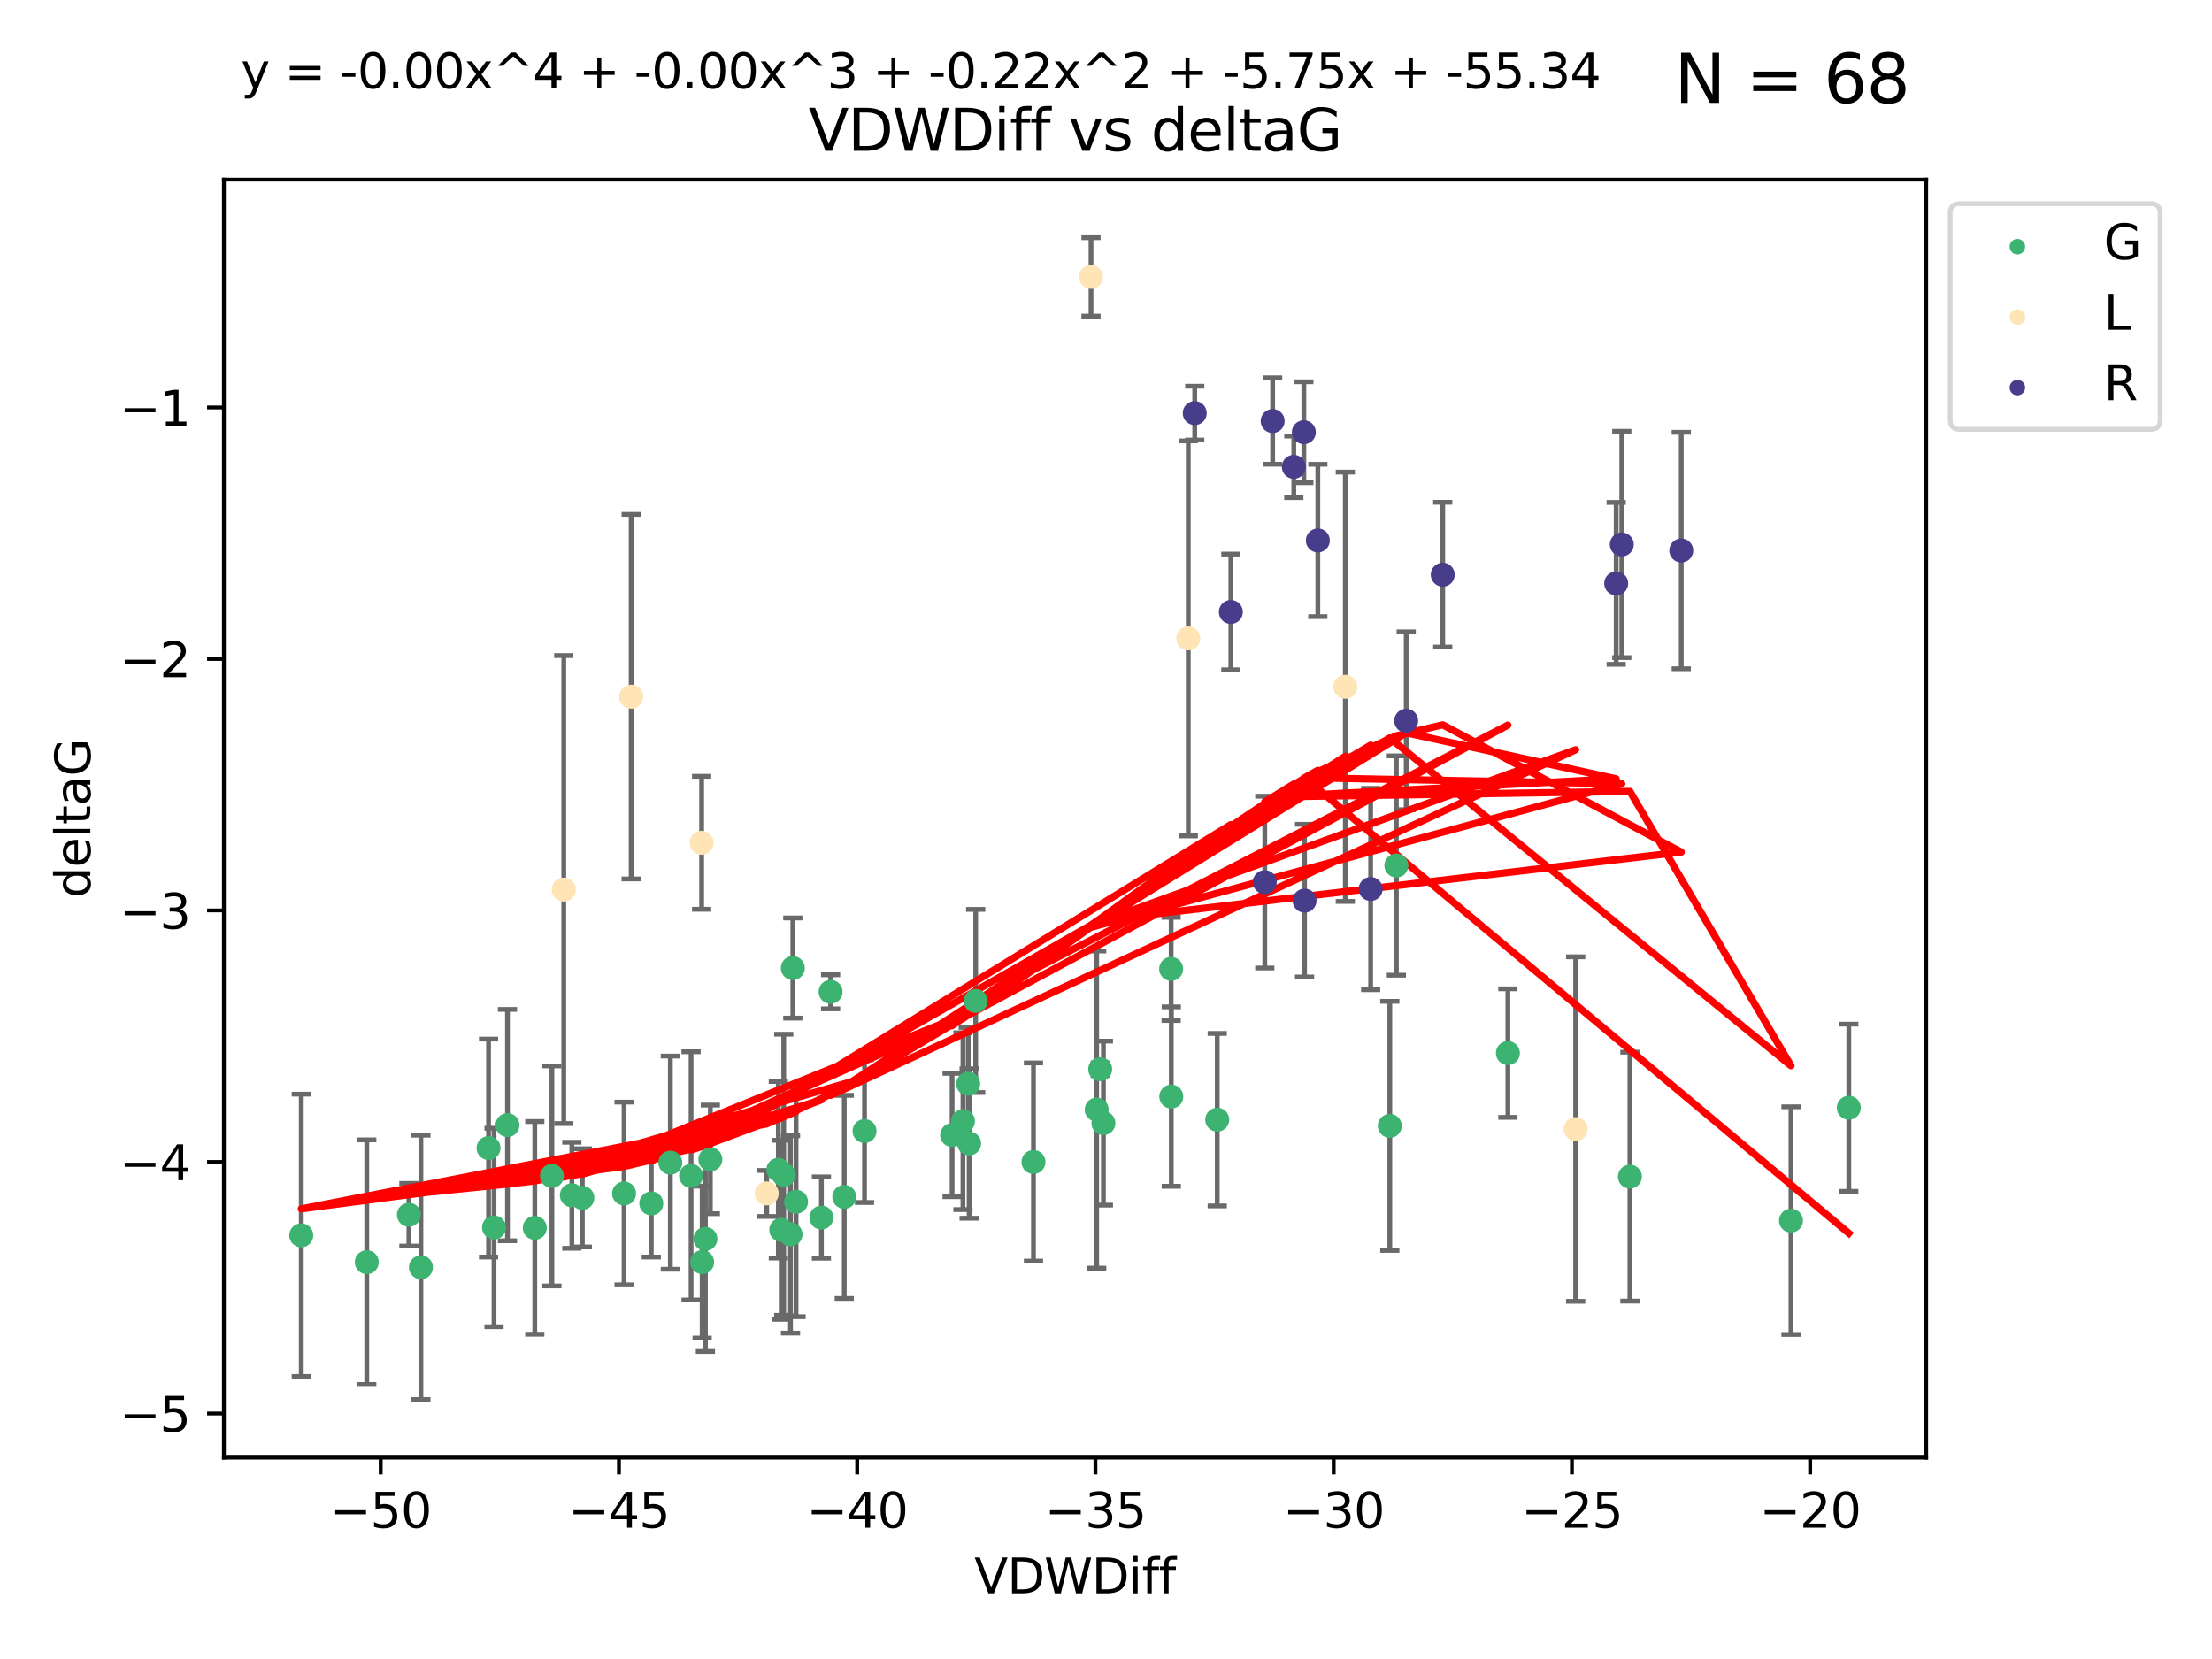 <?xml version="1.0" encoding="utf-8" standalone="no"?>
<!DOCTYPE svg PUBLIC "-//W3C//DTD SVG 1.1//EN"
  "http://www.w3.org/Graphics/SVG/1.1/DTD/svg11.dtd">
<svg xmlns:xlink="http://www.w3.org/1999/xlink" width="460.8pt" height="345.6pt" viewBox="0 0 460.8 345.6" xmlns="http://www.w3.org/2000/svg" version="1.1">
 <defs>
  <style type="text/css">*{stroke-linejoin: round; stroke-linecap: butt}</style>
 </defs>
 <g id="figure_1">
  <g id="patch_1">
   <path d="M 0 345.6 
L 460.8 345.6 
L 460.8 0 
L 0 0 
z
" style="fill: #ffffff"/>
  </g>
  <g id="axes_1">
   <g id="patch_2">
    <path d="M 46.64 303.64 
L 401.26 303.64 
L 401.26 37.411 
L 46.64 37.411 
z
" style="fill: #ffffff"/>
   </g>
   <g id="PathCollection_1">
    <defs>
     <path id="mc607630aad" d="M 0 1.118 
C 0.297 1.118 0.581 1 0.791 0.791 
C 1 0.581 1.118 0.297 1.118 0 
C 1.118 -0.297 1 -0.581 0.791 -0.791 
C 0.581 -1 0.297 -1.118 0 -1.118 
C -0.297 -1.118 -0.581 -1 -0.791 -0.791 
C -1 -0.581 -1.118 -0.297 -1.118 0 
C -1.118 0.297 -1 0.581 -0.791 0.791 
C -0.581 1 -0.297 1.118 0 1.118 
z
" style="stroke: #3cb371"/>
    </defs>
    <g clip-path="url(#pb7af99ace5)">
     <use xlink:href="#mc607630aad" x="135.676" y="250.694" style="fill: #3cb371; stroke: #3cb371"/>
     <use xlink:href="#mc607630aad" x="76.404" y="262.93" style="fill: #3cb371; stroke: #3cb371"/>
     <use xlink:href="#mc607630aad" x="101.773" y="239.16" style="fill: #3cb371; stroke: #3cb371"/>
     <use xlink:href="#mc607630aad" x="139.648" y="242.204" style="fill: #3cb371; stroke: #3cb371"/>
     <use xlink:href="#mc607630aad" x="130.004" y="248.626" style="fill: #3cb371; stroke: #3cb371"/>
     <use xlink:href="#mc607630aad" x="62.759" y="257.34" style="fill: #3cb371; stroke: #3cb371"/>
     <use xlink:href="#mc607630aad" x="164.678" y="257.145" style="fill: #3cb371; stroke: #3cb371"/>
     <use xlink:href="#mc607630aad" x="102.913" y="255.705" style="fill: #3cb371; stroke: #3cb371"/>
     <use xlink:href="#mc607630aad" x="180.097" y="235.623" style="fill: #3cb371; stroke: #3cb371"/>
     <use xlink:href="#mc607630aad" x="162.144" y="243.683" style="fill: #3cb371; stroke: #3cb371"/>
     <use xlink:href="#mc607630aad" x="163.267" y="244.731" style="fill: #3cb371; stroke: #3cb371"/>
     <use xlink:href="#mc607630aad" x="119.124" y="248.997" style="fill: #3cb371; stroke: #3cb371"/>
     <use xlink:href="#mc607630aad" x="165.834" y="250.352" style="fill: #3cb371; stroke: #3cb371"/>
     <use xlink:href="#mc607630aad" x="87.68" y="264.006" style="fill: #3cb371; stroke: #3cb371"/>
     <use xlink:href="#mc607630aad" x="105.717" y="234.378" style="fill: #3cb371; stroke: #3cb371"/>
     <use xlink:href="#mc607630aad" x="111.405" y="255.783" style="fill: #3cb371; stroke: #3cb371"/>
     <use xlink:href="#mc607630aad" x="146.952" y="258.074" style="fill: #3cb371; stroke: #3cb371"/>
     <use xlink:href="#mc607630aad" x="143.964" y="244.958" style="fill: #3cb371; stroke: #3cb371"/>
     <use xlink:href="#mc607630aad" x="171.115" y="253.637" style="fill: #3cb371; stroke: #3cb371"/>
     <use xlink:href="#mc607630aad" x="121.312" y="249.531" style="fill: #3cb371; stroke: #3cb371"/>
     <use xlink:href="#mc607630aad" x="165.162" y="201.658" style="fill: #3cb371; stroke: #3cb371"/>
     <use xlink:href="#mc607630aad" x="162.749" y="256.189" style="fill: #3cb371; stroke: #3cb371"/>
     <use xlink:href="#mc607630aad" x="85.18" y="253.055" style="fill: #3cb371; stroke: #3cb371"/>
     <use xlink:href="#mc607630aad" x="114.971" y="244.969" style="fill: #3cb371; stroke: #3cb371"/>
     <use xlink:href="#mc607630aad" x="146.271" y="262.915" style="fill: #3cb371; stroke: #3cb371"/>
     <use xlink:href="#mc607630aad" x="229.861" y="233.968" style="fill: #3cb371; stroke: #3cb371"/>
     <use xlink:href="#mc607630aad" x="243.971" y="201.836" style="fill: #3cb371; stroke: #3cb371"/>
     <use xlink:href="#mc607630aad" x="201.889" y="238.21" style="fill: #3cb371; stroke: #3cb371"/>
     <use xlink:href="#mc607630aad" x="175.88" y="249.339" style="fill: #3cb371; stroke: #3cb371"/>
     <use xlink:href="#mc607630aad" x="243.998" y="228.439" style="fill: #3cb371; stroke: #3cb371"/>
     <use xlink:href="#mc607630aad" x="198.339" y="236.447" style="fill: #3cb371; stroke: #3cb371"/>
     <use xlink:href="#mc607630aad" x="215.289" y="242.066" style="fill: #3cb371; stroke: #3cb371"/>
     <use xlink:href="#mc607630aad" x="314.12" y="219.376" style="fill: #3cb371; stroke: #3cb371"/>
     <use xlink:href="#mc607630aad" x="201.694" y="225.774" style="fill: #3cb371; stroke: #3cb371"/>
     <use xlink:href="#mc607630aad" x="203.254" y="208.518" style="fill: #3cb371; stroke: #3cb371"/>
     <use xlink:href="#mc607630aad" x="147.98" y="241.52" style="fill: #3cb371; stroke: #3cb371"/>
     <use xlink:href="#mc607630aad" x="253.572" y="233.249" style="fill: #3cb371; stroke: #3cb371"/>
     <use xlink:href="#mc607630aad" x="228.458" y="231.145" style="fill: #3cb371; stroke: #3cb371"/>
     <use xlink:href="#mc607630aad" x="173.029" y="206.613" style="fill: #3cb371; stroke: #3cb371"/>
     <use xlink:href="#mc607630aad" x="200.601" y="233.561" style="fill: #3cb371; stroke: #3cb371"/>
     <use xlink:href="#mc607630aad" x="229.191" y="222.733" style="fill: #3cb371; stroke: #3cb371"/>
     <use xlink:href="#mc607630aad" x="290.89" y="180.303" style="fill: #3cb371; stroke: #3cb371"/>
     <use xlink:href="#mc607630aad" x="289.522" y="234.537" style="fill: #3cb371; stroke: #3cb371"/>
     <use xlink:href="#mc607630aad" x="373.095" y="254.278" style="fill: #3cb371; stroke: #3cb371"/>
     <use xlink:href="#mc607630aad" x="339.542" y="245.119" style="fill: #3cb371; stroke: #3cb371"/>
     <use xlink:href="#mc607630aad" x="385.141" y="230.765" style="fill: #3cb371; stroke: #3cb371"/>
    </g>
   </g>
   <g id="PathCollection_2">
    <defs>
     <path id="mec8ac06046" d="M 0 1.118 
C 0.297 1.118 0.581 1 0.791 0.791 
C 1 0.581 1.118 0.297 1.118 0 
C 1.118 -0.297 1 -0.581 0.791 -0.791 
C 0.581 -1 0.297 -1.118 0 -1.118 
C -0.297 -1.118 -0.581 -1 -0.791 -0.791 
C -1 -0.581 -1.118 -0.297 -1.118 0 
C -1.118 0.297 -1 0.581 -0.791 0.791 
C -0.581 1 -0.297 1.118 0 1.118 
z
" style="stroke: #ffe4b5"/>
    </defs>
    <g clip-path="url(#pb7af99ace5)">
     <use xlink:href="#mec8ac06046" x="146.163" y="175.57" style="fill: #ffe4b5; stroke: #ffe4b5"/>
     <use xlink:href="#mec8ac06046" x="159.719" y="248.616" style="fill: #ffe4b5; stroke: #ffe4b5"/>
     <use xlink:href="#mec8ac06046" x="280.255" y="143.071" style="fill: #ffe4b5; stroke: #ffe4b5"/>
     <use xlink:href="#mec8ac06046" x="131.483" y="145.132" style="fill: #ffe4b5; stroke: #ffe4b5"/>
     <use xlink:href="#mec8ac06046" x="117.444" y="185.314" style="fill: #ffe4b5; stroke: #ffe4b5"/>
     <use xlink:href="#mec8ac06046" x="328.238" y="235.208" style="fill: #ffe4b5; stroke: #ffe4b5"/>
     <use xlink:href="#mec8ac06046" x="247.538" y="132.989" style="fill: #ffe4b5; stroke: #ffe4b5"/>
     <use xlink:href="#mec8ac06046" x="227.278" y="57.685" style="fill: #ffe4b5; stroke: #ffe4b5"/>
    </g>
   </g>
   <g id="PathCollection_3">
    <defs>
     <path id="md6fd7e3fec" d="M 0 1.118 
C 0.297 1.118 0.581 1 0.791 0.791 
C 1 0.581 1.118 0.297 1.118 0 
C 1.118 -0.297 1 -0.581 0.791 -0.791 
C 0.581 -1 0.297 -1.118 0 -1.118 
C -0.297 -1.118 -0.581 -1 -0.791 -0.791 
C -1 -0.581 -1.118 -0.297 -1.118 0 
C -1.118 0.297 -1 0.581 -0.791 0.791 
C -0.581 1 -0.297 1.118 0 1.118 
z
" style="stroke: #483d8b"/>
    </defs>
    <g clip-path="url(#pb7af99ace5)">
     <use xlink:href="#md6fd7e3fec" x="256.409" y="127.483" style="fill: #483d8b; stroke: #483d8b"/>
     <use xlink:href="#md6fd7e3fec" x="285.533" y="185.193" style="fill: #483d8b; stroke: #483d8b"/>
     <use xlink:href="#md6fd7e3fec" x="248.884" y="86.058" style="fill: #483d8b; stroke: #483d8b"/>
     <use xlink:href="#md6fd7e3fec" x="350.239" y="114.683" style="fill: #483d8b; stroke: #483d8b"/>
     <use xlink:href="#md6fd7e3fec" x="300.55" y="119.716" style="fill: #483d8b; stroke: #483d8b"/>
     <use xlink:href="#md6fd7e3fec" x="271.615" y="90.044" style="fill: #483d8b; stroke: #483d8b"/>
     <use xlink:href="#md6fd7e3fec" x="274.529" y="112.59" style="fill: #483d8b; stroke: #483d8b"/>
     <use xlink:href="#md6fd7e3fec" x="263.477" y="183.764" style="fill: #483d8b; stroke: #483d8b"/>
     <use xlink:href="#md6fd7e3fec" x="269.523" y="97.249" style="fill: #483d8b; stroke: #483d8b"/>
     <use xlink:href="#md6fd7e3fec" x="265.116" y="87.707" style="fill: #483d8b; stroke: #483d8b"/>
     <use xlink:href="#md6fd7e3fec" x="336.68" y="121.532" style="fill: #483d8b; stroke: #483d8b"/>
     <use xlink:href="#md6fd7e3fec" x="292.937" y="150.149" style="fill: #483d8b; stroke: #483d8b"/>
     <use xlink:href="#md6fd7e3fec" x="337.848" y="113.422" style="fill: #483d8b; stroke: #483d8b"/>
     <use xlink:href="#md6fd7e3fec" x="271.764" y="187.62" style="fill: #483d8b; stroke: #483d8b"/>
    </g>
   </g>
   <g id="matplotlib.axis_1">
    <g id="xtick_1">
     <g id="line2d_1">
      <defs>
       <path id="mdf4bdf3926" d="M 0 0 
L 0 3.5 
" style="stroke: #000000; stroke-width: 0.8"/>
      </defs>
      <g>
       <use xlink:href="#mdf4bdf3926" x="79.307" y="303.64" style="stroke: #000000; stroke-width: 0.8"/>
      </g>
     </g>
     <g id="text_1">
      <!-- −50 -->
      <g transform="translate(68.755 318.238)scale(0.1 -0.1)">
       <defs>
        <path id="DejaVuSans-2212" d="M 678 2272 
L 4684 2272 
L 4684 1741 
L 678 1741 
L 678 2272 
z
" transform="scale(0.016)"/>
        <path id="DejaVuSans-35" d="M 691 4666 
L 3169 4666 
L 3169 4134 
L 1269 4134 
L 1269 2991 
Q 1406 3038 1543 3061 
Q 1681 3084 1819 3084 
Q 2600 3084 3056 2656 
Q 3513 2228 3513 1497 
Q 3513 744 3044 326 
Q 2575 -91 1722 -91 
Q 1428 -91 1123 -41 
Q 819 9 494 109 
L 494 744 
Q 775 591 1075 516 
Q 1375 441 1709 441 
Q 2250 441 2565 725 
Q 2881 1009 2881 1497 
Q 2881 1984 2565 2268 
Q 2250 2553 1709 2553 
Q 1456 2553 1204 2497 
Q 953 2441 691 2322 
L 691 4666 
z
" transform="scale(0.016)"/>
        <path id="DejaVuSans-30" d="M 2034 4250 
Q 1547 4250 1301 3770 
Q 1056 3291 1056 2328 
Q 1056 1369 1301 889 
Q 1547 409 2034 409 
Q 2525 409 2770 889 
Q 3016 1369 3016 2328 
Q 3016 3291 2770 3770 
Q 2525 4250 2034 4250 
z
M 2034 4750 
Q 2819 4750 3233 4129 
Q 3647 3509 3647 2328 
Q 3647 1150 3233 529 
Q 2819 -91 2034 -91 
Q 1250 -91 836 529 
Q 422 1150 422 2328 
Q 422 3509 836 4129 
Q 1250 4750 2034 4750 
z
" transform="scale(0.016)"/>
       </defs>
       <use xlink:href="#DejaVuSans-2212"/>
       <use xlink:href="#DejaVuSans-35" x="83.789"/>
       <use xlink:href="#DejaVuSans-30" x="147.412"/>
      </g>
     </g>
    </g>
    <g id="xtick_2">
     <g id="line2d_2">
      <g>
       <use xlink:href="#mdf4bdf3926" x="128.937" y="303.64" style="stroke: #000000; stroke-width: 0.8"/>
      </g>
     </g>
     <g id="text_2">
      <!-- −45 -->
      <g transform="translate(118.385 318.238)scale(0.1 -0.1)">
       <defs>
        <path id="DejaVuSans-34" d="M 2419 4116 
L 825 1625 
L 2419 1625 
L 2419 4116 
z
M 2253 4666 
L 3047 4666 
L 3047 1625 
L 3713 1625 
L 3713 1100 
L 3047 1100 
L 3047 0 
L 2419 0 
L 2419 1100 
L 313 1100 
L 313 1709 
L 2253 4666 
z
" transform="scale(0.016)"/>
       </defs>
       <use xlink:href="#DejaVuSans-2212"/>
       <use xlink:href="#DejaVuSans-34" x="83.789"/>
       <use xlink:href="#DejaVuSans-35" x="147.412"/>
      </g>
     </g>
    </g>
    <g id="xtick_3">
     <g id="line2d_3">
      <g>
       <use xlink:href="#mdf4bdf3926" x="178.568" y="303.64" style="stroke: #000000; stroke-width: 0.8"/>
      </g>
     </g>
     <g id="text_3">
      <!-- −40 -->
      <g transform="translate(168.016 318.238)scale(0.1 -0.1)">
       <use xlink:href="#DejaVuSans-2212"/>
       <use xlink:href="#DejaVuSans-34" x="83.789"/>
       <use xlink:href="#DejaVuSans-30" x="147.412"/>
      </g>
     </g>
    </g>
    <g id="xtick_4">
     <g id="line2d_4">
      <g>
       <use xlink:href="#mdf4bdf3926" x="228.198" y="303.64" style="stroke: #000000; stroke-width: 0.8"/>
      </g>
     </g>
     <g id="text_4">
      <!-- −35 -->
      <g transform="translate(217.646 318.238)scale(0.1 -0.1)">
       <defs>
        <path id="DejaVuSans-33" d="M 2597 2516 
Q 3050 2419 3304 2112 
Q 3559 1806 3559 1356 
Q 3559 666 3084 287 
Q 2609 -91 1734 -91 
Q 1441 -91 1130 -33 
Q 819 25 488 141 
L 488 750 
Q 750 597 1062 519 
Q 1375 441 1716 441 
Q 2309 441 2620 675 
Q 2931 909 2931 1356 
Q 2931 1769 2642 2001 
Q 2353 2234 1838 2234 
L 1294 2234 
L 1294 2753 
L 1863 2753 
Q 2328 2753 2575 2939 
Q 2822 3125 2822 3475 
Q 2822 3834 2567 4026 
Q 2313 4219 1838 4219 
Q 1578 4219 1281 4162 
Q 984 4106 628 3988 
L 628 4550 
Q 988 4650 1302 4700 
Q 1616 4750 1894 4750 
Q 2613 4750 3031 4423 
Q 3450 4097 3450 3541 
Q 3450 3153 3228 2886 
Q 3006 2619 2597 2516 
z
" transform="scale(0.016)"/>
       </defs>
       <use xlink:href="#DejaVuSans-2212"/>
       <use xlink:href="#DejaVuSans-33" x="83.789"/>
       <use xlink:href="#DejaVuSans-35" x="147.412"/>
      </g>
     </g>
    </g>
    <g id="xtick_5">
     <g id="line2d_5">
      <g>
       <use xlink:href="#mdf4bdf3926" x="277.829" y="303.64" style="stroke: #000000; stroke-width: 0.8"/>
      </g>
     </g>
     <g id="text_5">
      <!-- −30 -->
      <g transform="translate(267.277 318.238)scale(0.1 -0.1)">
       <use xlink:href="#DejaVuSans-2212"/>
       <use xlink:href="#DejaVuSans-33" x="83.789"/>
       <use xlink:href="#DejaVuSans-30" x="147.412"/>
      </g>
     </g>
    </g>
    <g id="xtick_6">
     <g id="line2d_6">
      <g>
       <use xlink:href="#mdf4bdf3926" x="327.459" y="303.64" style="stroke: #000000; stroke-width: 0.8"/>
      </g>
     </g>
     <g id="text_6">
      <!-- −25 -->
      <g transform="translate(316.907 318.238)scale(0.1 -0.1)">
       <defs>
        <path id="DejaVuSans-32" d="M 1228 531 
L 3431 531 
L 3431 0 
L 469 0 
L 469 531 
Q 828 903 1448 1529 
Q 2069 2156 2228 2338 
Q 2531 2678 2651 2914 
Q 2772 3150 2772 3378 
Q 2772 3750 2511 3984 
Q 2250 4219 1831 4219 
Q 1534 4219 1204 4116 
Q 875 4013 500 3803 
L 500 4441 
Q 881 4594 1212 4672 
Q 1544 4750 1819 4750 
Q 2544 4750 2975 4387 
Q 3406 4025 3406 3419 
Q 3406 3131 3298 2873 
Q 3191 2616 2906 2266 
Q 2828 2175 2409 1742 
Q 1991 1309 1228 531 
z
" transform="scale(0.016)"/>
       </defs>
       <use xlink:href="#DejaVuSans-2212"/>
       <use xlink:href="#DejaVuSans-32" x="83.789"/>
       <use xlink:href="#DejaVuSans-35" x="147.412"/>
      </g>
     </g>
    </g>
    <g id="xtick_7">
     <g id="line2d_7">
      <g>
       <use xlink:href="#mdf4bdf3926" x="377.09" y="303.64" style="stroke: #000000; stroke-width: 0.8"/>
      </g>
     </g>
     <g id="text_7">
      <!-- −20 -->
      <g transform="translate(366.538 318.238)scale(0.1 -0.1)">
       <use xlink:href="#DejaVuSans-2212"/>
       <use xlink:href="#DejaVuSans-32" x="83.789"/>
       <use xlink:href="#DejaVuSans-30" x="147.412"/>
      </g>
     </g>
    </g>
    <g id="text_8">
     <!-- VDWDiff -->
     <g transform="translate(202.977 331.917)scale(0.1 -0.1)">
      <defs>
       <path id="DejaVuSans-56" d="M 1831 0 
L 50 4666 
L 709 4666 
L 2188 738 
L 3669 4666 
L 4325 4666 
L 2547 0 
L 1831 0 
z
" transform="scale(0.016)"/>
       <path id="DejaVuSans-44" d="M 1259 4147 
L 1259 519 
L 2022 519 
Q 2988 519 3436 956 
Q 3884 1394 3884 2338 
Q 3884 3275 3436 3711 
Q 2988 4147 2022 4147 
L 1259 4147 
z
M 628 4666 
L 1925 4666 
Q 3281 4666 3915 4102 
Q 4550 3538 4550 2338 
Q 4550 1131 3912 565 
Q 3275 0 1925 0 
L 628 0 
L 628 4666 
z
" transform="scale(0.016)"/>
       <path id="DejaVuSans-57" d="M 213 4666 
L 850 4666 
L 1831 722 
L 2809 4666 
L 3519 4666 
L 4500 722 
L 5478 4666 
L 6119 4666 
L 4947 0 
L 4153 0 
L 3169 4050 
L 2175 0 
L 1381 0 
L 213 4666 
z
" transform="scale(0.016)"/>
       <path id="DejaVuSans-69" d="M 603 3500 
L 1178 3500 
L 1178 0 
L 603 0 
L 603 3500 
z
M 603 4863 
L 1178 4863 
L 1178 4134 
L 603 4134 
L 603 4863 
z
" transform="scale(0.016)"/>
       <path id="DejaVuSans-66" d="M 2375 4863 
L 2375 4384 
L 1825 4384 
Q 1516 4384 1395 4259 
Q 1275 4134 1275 3809 
L 1275 3500 
L 2222 3500 
L 2222 3053 
L 1275 3053 
L 1275 0 
L 697 0 
L 697 3053 
L 147 3053 
L 147 3500 
L 697 3500 
L 697 3744 
Q 697 4328 969 4595 
Q 1241 4863 1831 4863 
L 2375 4863 
z
" transform="scale(0.016)"/>
      </defs>
      <use xlink:href="#DejaVuSans-56"/>
      <use xlink:href="#DejaVuSans-44" x="68.408"/>
      <use xlink:href="#DejaVuSans-57" x="145.41"/>
      <use xlink:href="#DejaVuSans-44" x="244.287"/>
      <use xlink:href="#DejaVuSans-69" x="321.289"/>
      <use xlink:href="#DejaVuSans-66" x="349.072"/>
      <use xlink:href="#DejaVuSans-66" x="384.277"/>
     </g>
    </g>
   </g>
   <g id="matplotlib.axis_2">
    <g id="ytick_1">
     <g id="line2d_8">
      <defs>
       <path id="m430a129cd7" d="M 0 0 
L -3.5 0 
" style="stroke: #000000; stroke-width: 0.8"/>
      </defs>
      <g>
       <use xlink:href="#m430a129cd7" x="46.64" y="294.452" style="stroke: #000000; stroke-width: 0.8"/>
      </g>
     </g>
     <g id="text_9">
      <!-- −5 -->
      <g transform="translate(24.898 298.251)scale(0.1 -0.1)">
       <use xlink:href="#DejaVuSans-2212"/>
       <use xlink:href="#DejaVuSans-35" x="83.789"/>
      </g>
     </g>
    </g>
    <g id="ytick_2">
     <g id="line2d_9">
      <g>
       <use xlink:href="#m430a129cd7" x="46.64" y="242.057" style="stroke: #000000; stroke-width: 0.8"/>
      </g>
     </g>
     <g id="text_10">
      <!-- −4 -->
      <g transform="translate(24.898 245.857)scale(0.1 -0.1)">
       <use xlink:href="#DejaVuSans-2212"/>
       <use xlink:href="#DejaVuSans-34" x="83.789"/>
      </g>
     </g>
    </g>
    <g id="ytick_3">
     <g id="line2d_10">
      <g>
       <use xlink:href="#m430a129cd7" x="46.64" y="189.663" style="stroke: #000000; stroke-width: 0.8"/>
      </g>
     </g>
     <g id="text_11">
      <!-- −3 -->
      <g transform="translate(24.898 193.462)scale(0.1 -0.1)">
       <use xlink:href="#DejaVuSans-2212"/>
       <use xlink:href="#DejaVuSans-33" x="83.789"/>
      </g>
     </g>
    </g>
    <g id="ytick_4">
     <g id="line2d_11">
      <g>
       <use xlink:href="#m430a129cd7" x="46.64" y="137.269" style="stroke: #000000; stroke-width: 0.8"/>
      </g>
     </g>
     <g id="text_12">
      <!-- −2 -->
      <g transform="translate(24.898 141.068)scale(0.1 -0.1)">
       <use xlink:href="#DejaVuSans-2212"/>
       <use xlink:href="#DejaVuSans-32" x="83.789"/>
      </g>
     </g>
    </g>
    <g id="ytick_5">
     <g id="line2d_12">
      <g>
       <use xlink:href="#m430a129cd7" x="46.64" y="84.875" style="stroke: #000000; stroke-width: 0.8"/>
      </g>
     </g>
     <g id="text_13">
      <!-- −1 -->
      <g transform="translate(24.898 88.674)scale(0.1 -0.1)">
       <defs>
        <path id="DejaVuSans-31" d="M 794 531 
L 1825 531 
L 1825 4091 
L 703 3866 
L 703 4441 
L 1819 4666 
L 2450 4666 
L 2450 531 
L 3481 531 
L 3481 0 
L 794 0 
L 794 531 
z
" transform="scale(0.016)"/>
       </defs>
       <use xlink:href="#DejaVuSans-2212"/>
       <use xlink:href="#DejaVuSans-31" x="83.789"/>
      </g>
     </g>
    </g>
    <g id="text_14">
     <!-- deltaG -->
     <g transform="translate(18.818 187.064)rotate(-90)scale(0.1 -0.1)">
      <defs>
       <path id="DejaVuSans-64" d="M 2906 2969 
L 2906 4863 
L 3481 4863 
L 3481 0 
L 2906 0 
L 2906 525 
Q 2725 213 2448 61 
Q 2172 -91 1784 -91 
Q 1150 -91 751 415 
Q 353 922 353 1747 
Q 353 2572 751 3078 
Q 1150 3584 1784 3584 
Q 2172 3584 2448 3432 
Q 2725 3281 2906 2969 
z
M 947 1747 
Q 947 1113 1208 752 
Q 1469 391 1925 391 
Q 2381 391 2643 752 
Q 2906 1113 2906 1747 
Q 2906 2381 2643 2742 
Q 2381 3103 1925 3103 
Q 1469 3103 1208 2742 
Q 947 2381 947 1747 
z
" transform="scale(0.016)"/>
       <path id="DejaVuSans-65" d="M 3597 1894 
L 3597 1613 
L 953 1613 
Q 991 1019 1311 708 
Q 1631 397 2203 397 
Q 2534 397 2845 478 
Q 3156 559 3463 722 
L 3463 178 
Q 3153 47 2828 -22 
Q 2503 -91 2169 -91 
Q 1331 -91 842 396 
Q 353 884 353 1716 
Q 353 2575 817 3079 
Q 1281 3584 2069 3584 
Q 2775 3584 3186 3129 
Q 3597 2675 3597 1894 
z
M 3022 2063 
Q 3016 2534 2758 2815 
Q 2500 3097 2075 3097 
Q 1594 3097 1305 2825 
Q 1016 2553 972 2059 
L 3022 2063 
z
" transform="scale(0.016)"/>
       <path id="DejaVuSans-6c" d="M 603 4863 
L 1178 4863 
L 1178 0 
L 603 0 
L 603 4863 
z
" transform="scale(0.016)"/>
       <path id="DejaVuSans-74" d="M 1172 4494 
L 1172 3500 
L 2356 3500 
L 2356 3053 
L 1172 3053 
L 1172 1153 
Q 1172 725 1289 603 
Q 1406 481 1766 481 
L 2356 481 
L 2356 0 
L 1766 0 
Q 1100 0 847 248 
Q 594 497 594 1153 
L 594 3053 
L 172 3053 
L 172 3500 
L 594 3500 
L 594 4494 
L 1172 4494 
z
" transform="scale(0.016)"/>
       <path id="DejaVuSans-61" d="M 2194 1759 
Q 1497 1759 1228 1600 
Q 959 1441 959 1056 
Q 959 750 1161 570 
Q 1363 391 1709 391 
Q 2188 391 2477 730 
Q 2766 1069 2766 1631 
L 2766 1759 
L 2194 1759 
z
M 3341 1997 
L 3341 0 
L 2766 0 
L 2766 531 
Q 2569 213 2275 61 
Q 1981 -91 1556 -91 
Q 1019 -91 701 211 
Q 384 513 384 1019 
Q 384 1609 779 1909 
Q 1175 2209 1959 2209 
L 2766 2209 
L 2766 2266 
Q 2766 2663 2505 2880 
Q 2244 3097 1772 3097 
Q 1472 3097 1187 3025 
Q 903 2953 641 2809 
L 641 3341 
Q 956 3463 1253 3523 
Q 1550 3584 1831 3584 
Q 2591 3584 2966 3190 
Q 3341 2797 3341 1997 
z
" transform="scale(0.016)"/>
       <path id="DejaVuSans-47" d="M 3809 666 
L 3809 1919 
L 2778 1919 
L 2778 2438 
L 4434 2438 
L 4434 434 
Q 4069 175 3628 42 
Q 3188 -91 2688 -91 
Q 1594 -91 976 548 
Q 359 1188 359 2328 
Q 359 3472 976 4111 
Q 1594 4750 2688 4750 
Q 3144 4750 3555 4637 
Q 3966 4525 4313 4306 
L 4313 3634 
Q 3963 3931 3569 4081 
Q 3175 4231 2741 4231 
Q 1884 4231 1454 3753 
Q 1025 3275 1025 2328 
Q 1025 1384 1454 906 
Q 1884 428 2741 428 
Q 3075 428 3337 486 
Q 3600 544 3809 666 
z
" transform="scale(0.016)"/>
      </defs>
      <use xlink:href="#DejaVuSans-64"/>
      <use xlink:href="#DejaVuSans-65" x="63.477"/>
      <use xlink:href="#DejaVuSans-6c" x="125"/>
      <use xlink:href="#DejaVuSans-74" x="152.783"/>
      <use xlink:href="#DejaVuSans-61" x="191.992"/>
      <use xlink:href="#DejaVuSans-47" x="253.271"/>
     </g>
    </g>
   </g>
   <g id="LineCollection_1">
    <path d="M 135.676 261.865 
L 135.676 239.523 
" clip-path="url(#pb7af99ace5)" style="fill: none; stroke: #696969"/>
    <path d="M 76.404 288.405 
L 76.404 237.455 
" clip-path="url(#pb7af99ace5)" style="fill: none; stroke: #696969"/>
    <path d="M 101.773 261.862 
L 101.773 216.458 
" clip-path="url(#pb7af99ace5)" style="fill: none; stroke: #696969"/>
    <path d="M 139.648 264.405 
L 139.648 220.002 
" clip-path="url(#pb7af99ace5)" style="fill: none; stroke: #696969"/>
    <path d="M 130.004 267.657 
L 130.004 229.596 
" clip-path="url(#pb7af99ace5)" style="fill: none; stroke: #696969"/>
    <path d="M 62.759 286.739 
L 62.759 227.94 
" clip-path="url(#pb7af99ace5)" style="fill: none; stroke: #696969"/>
    <path d="M 164.678 277.699 
L 164.678 236.59 
" clip-path="url(#pb7af99ace5)" style="fill: none; stroke: #696969"/>
    <path d="M 102.913 276.375 
L 102.913 235.034 
" clip-path="url(#pb7af99ace5)" style="fill: none; stroke: #696969"/>
    <path d="M 180.097 250.504 
L 180.097 220.742 
" clip-path="url(#pb7af99ace5)" style="fill: none; stroke: #696969"/>
    <path d="M 162.144 262.075 
L 162.144 225.29 
" clip-path="url(#pb7af99ace5)" style="fill: none; stroke: #696969"/>
    <path d="M 163.267 274.012 
L 163.267 215.449 
" clip-path="url(#pb7af99ace5)" style="fill: none; stroke: #696969"/>
    <path d="M 119.124 260.044 
L 119.124 237.949 
" clip-path="url(#pb7af99ace5)" style="fill: none; stroke: #696969"/>
    <path d="M 165.834 274.292 
L 165.834 226.412 
" clip-path="url(#pb7af99ace5)" style="fill: none; stroke: #696969"/>
    <path d="M 87.68 291.539 
L 87.68 236.473 
" clip-path="url(#pb7af99ace5)" style="fill: none; stroke: #696969"/>
    <path d="M 105.717 258.475 
L 105.717 210.28 
" clip-path="url(#pb7af99ace5)" style="fill: none; stroke: #696969"/>
    <path d="M 111.405 277.934 
L 111.405 233.631 
" clip-path="url(#pb7af99ace5)" style="fill: none; stroke: #696969"/>
    <path d="M 146.952 281.527 
L 146.952 234.621 
" clip-path="url(#pb7af99ace5)" style="fill: none; stroke: #696969"/>
    <path d="M 143.964 270.812 
L 143.964 219.103 
" clip-path="url(#pb7af99ace5)" style="fill: none; stroke: #696969"/>
    <path d="M 171.115 262.109 
L 171.115 245.165 
" clip-path="url(#pb7af99ace5)" style="fill: none; stroke: #696969"/>
    <path d="M 121.312 259.759 
L 121.312 239.303 
" clip-path="url(#pb7af99ace5)" style="fill: none; stroke: #696969"/>
    <path d="M 165.162 212.091 
L 165.162 191.226 
" clip-path="url(#pb7af99ace5)" style="fill: none; stroke: #696969"/>
    <path d="M 162.749 274.839 
L 162.749 237.54 
" clip-path="url(#pb7af99ace5)" style="fill: none; stroke: #696969"/>
    <path d="M 85.18 259.579 
L 85.18 246.532 
" clip-path="url(#pb7af99ace5)" style="fill: none; stroke: #696969"/>
    <path d="M 114.971 267.888 
L 114.971 222.051 
" clip-path="url(#pb7af99ace5)" style="fill: none; stroke: #696969"/>
    <path d="M 146.271 278.743 
L 146.271 247.087 
" clip-path="url(#pb7af99ace5)" style="fill: none; stroke: #696969"/>
    <path d="M 229.861 251.046 
L 229.861 216.89 
" clip-path="url(#pb7af99ace5)" style="fill: none; stroke: #696969"/>
    <path d="M 243.971 212.583 
L 243.971 191.089 
" clip-path="url(#pb7af99ace5)" style="fill: none; stroke: #696969"/>
    <path d="M 201.889 253.777 
L 201.889 222.642 
" clip-path="url(#pb7af99ace5)" style="fill: none; stroke: #696969"/>
    <path d="M 175.88 270.491 
L 175.88 228.187 
" clip-path="url(#pb7af99ace5)" style="fill: none; stroke: #696969"/>
    <path d="M 243.998 247.124 
L 243.998 209.753 
" clip-path="url(#pb7af99ace5)" style="fill: none; stroke: #696969"/>
    <path d="M 198.339 249.296 
L 198.339 223.598 
" clip-path="url(#pb7af99ace5)" style="fill: none; stroke: #696969"/>
    <path d="M 215.289 262.701 
L 215.289 221.43 
" clip-path="url(#pb7af99ace5)" style="fill: none; stroke: #696969"/>
    <path d="M 314.12 232.763 
L 314.12 205.989 
" clip-path="url(#pb7af99ace5)" style="fill: none; stroke: #696969"/>
    <path d="M 201.694 237.525 
L 201.694 214.024 
" clip-path="url(#pb7af99ace5)" style="fill: none; stroke: #696969"/>
    <path d="M 203.254 227.592 
L 203.254 189.444 
" clip-path="url(#pb7af99ace5)" style="fill: none; stroke: #696969"/>
    <path d="M 147.98 252.833 
L 147.98 230.207 
" clip-path="url(#pb7af99ace5)" style="fill: none; stroke: #696969"/>
    <path d="M 253.572 251.211 
L 253.572 215.287 
" clip-path="url(#pb7af99ace5)" style="fill: none; stroke: #696969"/>
    <path d="M 228.458 264.181 
L 228.458 198.11 
" clip-path="url(#pb7af99ace5)" style="fill: none; stroke: #696969"/>
    <path d="M 173.029 210.16 
L 173.029 203.065 
" clip-path="url(#pb7af99ace5)" style="fill: none; stroke: #696969"/>
    <path d="M 200.601 251.978 
L 200.601 215.144 
" clip-path="url(#pb7af99ace5)" style="fill: none; stroke: #696969"/>
    <path d="M 229.191 224.041 
L 229.191 221.426 
" clip-path="url(#pb7af99ace5)" style="fill: none; stroke: #696969"/>
    <path d="M 290.89 203.148 
L 290.89 157.457 
" clip-path="url(#pb7af99ace5)" style="fill: none; stroke: #696969"/>
    <path d="M 289.522 260.484 
L 289.522 208.591 
" clip-path="url(#pb7af99ace5)" style="fill: none; stroke: #696969"/>
    <path d="M 373.095 277.988 
L 373.095 230.568 
" clip-path="url(#pb7af99ace5)" style="fill: none; stroke: #696969"/>
    <path d="M 339.542 271.048 
L 339.542 219.19 
" clip-path="url(#pb7af99ace5)" style="fill: none; stroke: #696969"/>
    <path d="M 385.141 248.177 
L 385.141 213.353 
" clip-path="url(#pb7af99ace5)" style="fill: none; stroke: #696969"/>
   </g>
   <g id="line2d_13">
    <defs>
     <path id="mf8e4b71f3b" d="M 2 0 
L -2 -0 
" style="stroke: #696969"/>
    </defs>
    <g clip-path="url(#pb7af99ace5)">
     <use xlink:href="#mf8e4b71f3b" x="135.676" y="261.865" style="fill: #696969; stroke: #696969"/>
     <use xlink:href="#mf8e4b71f3b" x="76.404" y="288.405" style="fill: #696969; stroke: #696969"/>
     <use xlink:href="#mf8e4b71f3b" x="101.773" y="261.862" style="fill: #696969; stroke: #696969"/>
     <use xlink:href="#mf8e4b71f3b" x="139.648" y="264.405" style="fill: #696969; stroke: #696969"/>
     <use xlink:href="#mf8e4b71f3b" x="130.004" y="267.657" style="fill: #696969; stroke: #696969"/>
     <use xlink:href="#mf8e4b71f3b" x="62.759" y="286.739" style="fill: #696969; stroke: #696969"/>
     <use xlink:href="#mf8e4b71f3b" x="164.678" y="277.699" style="fill: #696969; stroke: #696969"/>
     <use xlink:href="#mf8e4b71f3b" x="102.913" y="276.375" style="fill: #696969; stroke: #696969"/>
     <use xlink:href="#mf8e4b71f3b" x="180.097" y="250.504" style="fill: #696969; stroke: #696969"/>
     <use xlink:href="#mf8e4b71f3b" x="162.144" y="262.075" style="fill: #696969; stroke: #696969"/>
     <use xlink:href="#mf8e4b71f3b" x="163.267" y="274.012" style="fill: #696969; stroke: #696969"/>
     <use xlink:href="#mf8e4b71f3b" x="119.124" y="260.044" style="fill: #696969; stroke: #696969"/>
     <use xlink:href="#mf8e4b71f3b" x="165.834" y="274.292" style="fill: #696969; stroke: #696969"/>
     <use xlink:href="#mf8e4b71f3b" x="87.68" y="291.539" style="fill: #696969; stroke: #696969"/>
     <use xlink:href="#mf8e4b71f3b" x="105.717" y="258.475" style="fill: #696969; stroke: #696969"/>
     <use xlink:href="#mf8e4b71f3b" x="111.405" y="277.934" style="fill: #696969; stroke: #696969"/>
     <use xlink:href="#mf8e4b71f3b" x="146.952" y="281.527" style="fill: #696969; stroke: #696969"/>
     <use xlink:href="#mf8e4b71f3b" x="143.964" y="270.812" style="fill: #696969; stroke: #696969"/>
     <use xlink:href="#mf8e4b71f3b" x="171.115" y="262.109" style="fill: #696969; stroke: #696969"/>
     <use xlink:href="#mf8e4b71f3b" x="121.312" y="259.759" style="fill: #696969; stroke: #696969"/>
     <use xlink:href="#mf8e4b71f3b" x="165.162" y="212.091" style="fill: #696969; stroke: #696969"/>
     <use xlink:href="#mf8e4b71f3b" x="162.749" y="274.839" style="fill: #696969; stroke: #696969"/>
     <use xlink:href="#mf8e4b71f3b" x="85.18" y="259.579" style="fill: #696969; stroke: #696969"/>
     <use xlink:href="#mf8e4b71f3b" x="114.971" y="267.888" style="fill: #696969; stroke: #696969"/>
     <use xlink:href="#mf8e4b71f3b" x="146.271" y="278.743" style="fill: #696969; stroke: #696969"/>
     <use xlink:href="#mf8e4b71f3b" x="229.861" y="251.046" style="fill: #696969; stroke: #696969"/>
     <use xlink:href="#mf8e4b71f3b" x="243.971" y="212.583" style="fill: #696969; stroke: #696969"/>
     <use xlink:href="#mf8e4b71f3b" x="201.889" y="253.777" style="fill: #696969; stroke: #696969"/>
     <use xlink:href="#mf8e4b71f3b" x="175.88" y="270.491" style="fill: #696969; stroke: #696969"/>
     <use xlink:href="#mf8e4b71f3b" x="243.998" y="247.124" style="fill: #696969; stroke: #696969"/>
     <use xlink:href="#mf8e4b71f3b" x="198.339" y="249.296" style="fill: #696969; stroke: #696969"/>
     <use xlink:href="#mf8e4b71f3b" x="215.289" y="262.701" style="fill: #696969; stroke: #696969"/>
     <use xlink:href="#mf8e4b71f3b" x="314.12" y="232.763" style="fill: #696969; stroke: #696969"/>
     <use xlink:href="#mf8e4b71f3b" x="201.694" y="237.525" style="fill: #696969; stroke: #696969"/>
     <use xlink:href="#mf8e4b71f3b" x="203.254" y="227.592" style="fill: #696969; stroke: #696969"/>
     <use xlink:href="#mf8e4b71f3b" x="147.98" y="252.833" style="fill: #696969; stroke: #696969"/>
     <use xlink:href="#mf8e4b71f3b" x="253.572" y="251.211" style="fill: #696969; stroke: #696969"/>
     <use xlink:href="#mf8e4b71f3b" x="228.458" y="264.181" style="fill: #696969; stroke: #696969"/>
     <use xlink:href="#mf8e4b71f3b" x="173.029" y="210.16" style="fill: #696969; stroke: #696969"/>
     <use xlink:href="#mf8e4b71f3b" x="200.601" y="251.978" style="fill: #696969; stroke: #696969"/>
     <use xlink:href="#mf8e4b71f3b" x="229.191" y="224.041" style="fill: #696969; stroke: #696969"/>
     <use xlink:href="#mf8e4b71f3b" x="290.89" y="203.148" style="fill: #696969; stroke: #696969"/>
     <use xlink:href="#mf8e4b71f3b" x="289.522" y="260.484" style="fill: #696969; stroke: #696969"/>
     <use xlink:href="#mf8e4b71f3b" x="373.095" y="277.988" style="fill: #696969; stroke: #696969"/>
     <use xlink:href="#mf8e4b71f3b" x="339.542" y="271.048" style="fill: #696969; stroke: #696969"/>
     <use xlink:href="#mf8e4b71f3b" x="385.141" y="248.177" style="fill: #696969; stroke: #696969"/>
    </g>
   </g>
   <g id="line2d_14">
    <g clip-path="url(#pb7af99ace5)">
     <use xlink:href="#mf8e4b71f3b" x="135.676" y="239.523" style="fill: #696969; stroke: #696969"/>
     <use xlink:href="#mf8e4b71f3b" x="76.404" y="237.455" style="fill: #696969; stroke: #696969"/>
     <use xlink:href="#mf8e4b71f3b" x="101.773" y="216.458" style="fill: #696969; stroke: #696969"/>
     <use xlink:href="#mf8e4b71f3b" x="139.648" y="220.002" style="fill: #696969; stroke: #696969"/>
     <use xlink:href="#mf8e4b71f3b" x="130.004" y="229.596" style="fill: #696969; stroke: #696969"/>
     <use xlink:href="#mf8e4b71f3b" x="62.759" y="227.94" style="fill: #696969; stroke: #696969"/>
     <use xlink:href="#mf8e4b71f3b" x="164.678" y="236.59" style="fill: #696969; stroke: #696969"/>
     <use xlink:href="#mf8e4b71f3b" x="102.913" y="235.034" style="fill: #696969; stroke: #696969"/>
     <use xlink:href="#mf8e4b71f3b" x="180.097" y="220.742" style="fill: #696969; stroke: #696969"/>
     <use xlink:href="#mf8e4b71f3b" x="162.144" y="225.29" style="fill: #696969; stroke: #696969"/>
     <use xlink:href="#mf8e4b71f3b" x="163.267" y="215.449" style="fill: #696969; stroke: #696969"/>
     <use xlink:href="#mf8e4b71f3b" x="119.124" y="237.949" style="fill: #696969; stroke: #696969"/>
     <use xlink:href="#mf8e4b71f3b" x="165.834" y="226.412" style="fill: #696969; stroke: #696969"/>
     <use xlink:href="#mf8e4b71f3b" x="87.68" y="236.473" style="fill: #696969; stroke: #696969"/>
     <use xlink:href="#mf8e4b71f3b" x="105.717" y="210.28" style="fill: #696969; stroke: #696969"/>
     <use xlink:href="#mf8e4b71f3b" x="111.405" y="233.631" style="fill: #696969; stroke: #696969"/>
     <use xlink:href="#mf8e4b71f3b" x="146.952" y="234.621" style="fill: #696969; stroke: #696969"/>
     <use xlink:href="#mf8e4b71f3b" x="143.964" y="219.103" style="fill: #696969; stroke: #696969"/>
     <use xlink:href="#mf8e4b71f3b" x="171.115" y="245.165" style="fill: #696969; stroke: #696969"/>
     <use xlink:href="#mf8e4b71f3b" x="121.312" y="239.303" style="fill: #696969; stroke: #696969"/>
     <use xlink:href="#mf8e4b71f3b" x="165.162" y="191.226" style="fill: #696969; stroke: #696969"/>
     <use xlink:href="#mf8e4b71f3b" x="162.749" y="237.54" style="fill: #696969; stroke: #696969"/>
     <use xlink:href="#mf8e4b71f3b" x="85.18" y="246.532" style="fill: #696969; stroke: #696969"/>
     <use xlink:href="#mf8e4b71f3b" x="114.971" y="222.051" style="fill: #696969; stroke: #696969"/>
     <use xlink:href="#mf8e4b71f3b" x="146.271" y="247.087" style="fill: #696969; stroke: #696969"/>
     <use xlink:href="#mf8e4b71f3b" x="229.861" y="216.89" style="fill: #696969; stroke: #696969"/>
     <use xlink:href="#mf8e4b71f3b" x="243.971" y="191.089" style="fill: #696969; stroke: #696969"/>
     <use xlink:href="#mf8e4b71f3b" x="201.889" y="222.642" style="fill: #696969; stroke: #696969"/>
     <use xlink:href="#mf8e4b71f3b" x="175.88" y="228.187" style="fill: #696969; stroke: #696969"/>
     <use xlink:href="#mf8e4b71f3b" x="243.998" y="209.753" style="fill: #696969; stroke: #696969"/>
     <use xlink:href="#mf8e4b71f3b" x="198.339" y="223.598" style="fill: #696969; stroke: #696969"/>
     <use xlink:href="#mf8e4b71f3b" x="215.289" y="221.43" style="fill: #696969; stroke: #696969"/>
     <use xlink:href="#mf8e4b71f3b" x="314.12" y="205.989" style="fill: #696969; stroke: #696969"/>
     <use xlink:href="#mf8e4b71f3b" x="201.694" y="214.024" style="fill: #696969; stroke: #696969"/>
     <use xlink:href="#mf8e4b71f3b" x="203.254" y="189.444" style="fill: #696969; stroke: #696969"/>
     <use xlink:href="#mf8e4b71f3b" x="147.98" y="230.207" style="fill: #696969; stroke: #696969"/>
     <use xlink:href="#mf8e4b71f3b" x="253.572" y="215.287" style="fill: #696969; stroke: #696969"/>
     <use xlink:href="#mf8e4b71f3b" x="228.458" y="198.11" style="fill: #696969; stroke: #696969"/>
     <use xlink:href="#mf8e4b71f3b" x="173.029" y="203.065" style="fill: #696969; stroke: #696969"/>
     <use xlink:href="#mf8e4b71f3b" x="200.601" y="215.144" style="fill: #696969; stroke: #696969"/>
     <use xlink:href="#mf8e4b71f3b" x="229.191" y="221.426" style="fill: #696969; stroke: #696969"/>
     <use xlink:href="#mf8e4b71f3b" x="290.89" y="157.457" style="fill: #696969; stroke: #696969"/>
     <use xlink:href="#mf8e4b71f3b" x="289.522" y="208.591" style="fill: #696969; stroke: #696969"/>
     <use xlink:href="#mf8e4b71f3b" x="373.095" y="230.568" style="fill: #696969; stroke: #696969"/>
     <use xlink:href="#mf8e4b71f3b" x="339.542" y="219.19" style="fill: #696969; stroke: #696969"/>
     <use xlink:href="#mf8e4b71f3b" x="385.141" y="213.353" style="fill: #696969; stroke: #696969"/>
    </g>
   </g>
   <g id="LineCollection_2">
    <path d="M 146.163 189.421 
L 146.163 161.719 
" clip-path="url(#pb7af99ace5)" style="fill: none; stroke: #696969"/>
    <path d="M 159.719 253.409 
L 159.719 243.822 
" clip-path="url(#pb7af99ace5)" style="fill: none; stroke: #696969"/>
    <path d="M 280.255 187.786 
L 280.255 98.355 
" clip-path="url(#pb7af99ace5)" style="fill: none; stroke: #696969"/>
    <path d="M 131.483 183.102 
L 131.483 107.161 
" clip-path="url(#pb7af99ace5)" style="fill: none; stroke: #696969"/>
    <path d="M 117.444 234.06 
L 117.444 136.568 
" clip-path="url(#pb7af99ace5)" style="fill: none; stroke: #696969"/>
    <path d="M 328.238 271.093 
L 328.238 199.323 
" clip-path="url(#pb7af99ace5)" style="fill: none; stroke: #696969"/>
    <path d="M 247.538 174.133 
L 247.538 91.846 
" clip-path="url(#pb7af99ace5)" style="fill: none; stroke: #696969"/>
    <path d="M 227.278 65.858 
L 227.278 49.513 
" clip-path="url(#pb7af99ace5)" style="fill: none; stroke: #696969"/>
   </g>
   <g id="line2d_15">
    <g clip-path="url(#pb7af99ace5)">
     <use xlink:href="#mf8e4b71f3b" x="146.163" y="189.421" style="fill: #696969; stroke: #696969"/>
     <use xlink:href="#mf8e4b71f3b" x="159.719" y="253.409" style="fill: #696969; stroke: #696969"/>
     <use xlink:href="#mf8e4b71f3b" x="280.255" y="187.786" style="fill: #696969; stroke: #696969"/>
     <use xlink:href="#mf8e4b71f3b" x="131.483" y="183.102" style="fill: #696969; stroke: #696969"/>
     <use xlink:href="#mf8e4b71f3b" x="117.444" y="234.06" style="fill: #696969; stroke: #696969"/>
     <use xlink:href="#mf8e4b71f3b" x="328.238" y="271.093" style="fill: #696969; stroke: #696969"/>
     <use xlink:href="#mf8e4b71f3b" x="247.538" y="174.133" style="fill: #696969; stroke: #696969"/>
     <use xlink:href="#mf8e4b71f3b" x="227.278" y="65.858" style="fill: #696969; stroke: #696969"/>
    </g>
   </g>
   <g id="line2d_16">
    <g clip-path="url(#pb7af99ace5)">
     <use xlink:href="#mf8e4b71f3b" x="146.163" y="161.719" style="fill: #696969; stroke: #696969"/>
     <use xlink:href="#mf8e4b71f3b" x="159.719" y="243.822" style="fill: #696969; stroke: #696969"/>
     <use xlink:href="#mf8e4b71f3b" x="280.255" y="98.355" style="fill: #696969; stroke: #696969"/>
     <use xlink:href="#mf8e4b71f3b" x="131.483" y="107.161" style="fill: #696969; stroke: #696969"/>
     <use xlink:href="#mf8e4b71f3b" x="117.444" y="136.568" style="fill: #696969; stroke: #696969"/>
     <use xlink:href="#mf8e4b71f3b" x="328.238" y="199.323" style="fill: #696969; stroke: #696969"/>
     <use xlink:href="#mf8e4b71f3b" x="247.538" y="91.846" style="fill: #696969; stroke: #696969"/>
     <use xlink:href="#mf8e4b71f3b" x="227.278" y="49.513" style="fill: #696969; stroke: #696969"/>
    </g>
   </g>
   <g id="LineCollection_3">
    <path d="M 256.409 139.54 
L 256.409 115.425 
" clip-path="url(#pb7af99ace5)" style="fill: none; stroke: #696969"/>
    <path d="M 285.533 206.167 
L 285.533 164.219 
" clip-path="url(#pb7af99ace5)" style="fill: none; stroke: #696969"/>
    <path d="M 248.884 91.664 
L 248.884 80.453 
" clip-path="url(#pb7af99ace5)" style="fill: none; stroke: #696969"/>
    <path d="M 350.239 139.317 
L 350.239 90.049 
" clip-path="url(#pb7af99ace5)" style="fill: none; stroke: #696969"/>
    <path d="M 300.55 134.791 
L 300.55 104.641 
" clip-path="url(#pb7af99ace5)" style="fill: none; stroke: #696969"/>
    <path d="M 271.615 100.554 
L 271.615 79.535 
" clip-path="url(#pb7af99ace5)" style="fill: none; stroke: #696969"/>
    <path d="M 274.529 128.453 
L 274.529 96.726 
" clip-path="url(#pb7af99ace5)" style="fill: none; stroke: #696969"/>
    <path d="M 263.477 201.654 
L 263.477 165.873 
" clip-path="url(#pb7af99ace5)" style="fill: none; stroke: #696969"/>
    <path d="M 269.523 103.664 
L 269.523 90.834 
" clip-path="url(#pb7af99ace5)" style="fill: none; stroke: #696969"/>
    <path d="M 265.116 96.711 
L 265.116 78.702 
" clip-path="url(#pb7af99ace5)" style="fill: none; stroke: #696969"/>
    <path d="M 336.68 138.393 
L 336.68 104.671 
" clip-path="url(#pb7af99ace5)" style="fill: none; stroke: #696969"/>
    <path d="M 292.937 168.678 
L 292.937 131.62 
" clip-path="url(#pb7af99ace5)" style="fill: none; stroke: #696969"/>
    <path d="M 337.848 136.996 
L 337.848 89.848 
" clip-path="url(#pb7af99ace5)" style="fill: none; stroke: #696969"/>
    <path d="M 271.764 203.521 
L 271.764 171.72 
" clip-path="url(#pb7af99ace5)" style="fill: none; stroke: #696969"/>
   </g>
   <g id="line2d_17">
    <g clip-path="url(#pb7af99ace5)">
     <use xlink:href="#mf8e4b71f3b" x="256.409" y="139.54" style="fill: #696969; stroke: #696969"/>
     <use xlink:href="#mf8e4b71f3b" x="285.533" y="206.167" style="fill: #696969; stroke: #696969"/>
     <use xlink:href="#mf8e4b71f3b" x="248.884" y="91.664" style="fill: #696969; stroke: #696969"/>
     <use xlink:href="#mf8e4b71f3b" x="350.239" y="139.317" style="fill: #696969; stroke: #696969"/>
     <use xlink:href="#mf8e4b71f3b" x="300.55" y="134.791" style="fill: #696969; stroke: #696969"/>
     <use xlink:href="#mf8e4b71f3b" x="271.615" y="100.554" style="fill: #696969; stroke: #696969"/>
     <use xlink:href="#mf8e4b71f3b" x="274.529" y="128.453" style="fill: #696969; stroke: #696969"/>
     <use xlink:href="#mf8e4b71f3b" x="263.477" y="201.654" style="fill: #696969; stroke: #696969"/>
     <use xlink:href="#mf8e4b71f3b" x="269.523" y="103.664" style="fill: #696969; stroke: #696969"/>
     <use xlink:href="#mf8e4b71f3b" x="265.116" y="96.711" style="fill: #696969; stroke: #696969"/>
     <use xlink:href="#mf8e4b71f3b" x="336.68" y="138.393" style="fill: #696969; stroke: #696969"/>
     <use xlink:href="#mf8e4b71f3b" x="292.937" y="168.678" style="fill: #696969; stroke: #696969"/>
     <use xlink:href="#mf8e4b71f3b" x="337.848" y="136.996" style="fill: #696969; stroke: #696969"/>
     <use xlink:href="#mf8e4b71f3b" x="271.764" y="203.521" style="fill: #696969; stroke: #696969"/>
    </g>
   </g>
   <g id="line2d_18">
    <g clip-path="url(#pb7af99ace5)">
     <use xlink:href="#mf8e4b71f3b" x="256.409" y="115.425" style="fill: #696969; stroke: #696969"/>
     <use xlink:href="#mf8e4b71f3b" x="285.533" y="164.219" style="fill: #696969; stroke: #696969"/>
     <use xlink:href="#mf8e4b71f3b" x="248.884" y="80.453" style="fill: #696969; stroke: #696969"/>
     <use xlink:href="#mf8e4b71f3b" x="350.239" y="90.049" style="fill: #696969; stroke: #696969"/>
     <use xlink:href="#mf8e4b71f3b" x="300.55" y="104.641" style="fill: #696969; stroke: #696969"/>
     <use xlink:href="#mf8e4b71f3b" x="271.615" y="79.535" style="fill: #696969; stroke: #696969"/>
     <use xlink:href="#mf8e4b71f3b" x="274.529" y="96.726" style="fill: #696969; stroke: #696969"/>
     <use xlink:href="#mf8e4b71f3b" x="263.477" y="165.873" style="fill: #696969; stroke: #696969"/>
     <use xlink:href="#mf8e4b71f3b" x="269.523" y="90.834" style="fill: #696969; stroke: #696969"/>
     <use xlink:href="#mf8e4b71f3b" x="265.116" y="78.702" style="fill: #696969; stroke: #696969"/>
     <use xlink:href="#mf8e4b71f3b" x="336.68" y="104.671" style="fill: #696969; stroke: #696969"/>
     <use xlink:href="#mf8e4b71f3b" x="292.937" y="131.62" style="fill: #696969; stroke: #696969"/>
     <use xlink:href="#mf8e4b71f3b" x="337.848" y="89.848" style="fill: #696969; stroke: #696969"/>
     <use xlink:href="#mf8e4b71f3b" x="271.764" y="171.72" style="fill: #696969; stroke: #696969"/>
    </g>
   </g>
   <g id="line2d_19">
    <path d="M 135.676 241.734 
L 76.404 249.663 
L 101.773 247.088 
L 139.648 240.736 
L 130.004 242.996 
L 62.759 251.826 
L 164.678 232.059 
L 102.913 246.971 
L 180.097 224.55 
L 162.144 233.134 
L 163.267 232.663 
L 119.124 244.944 
L 146.163 238.885 
L 165.834 231.553 
L 159.719 234.121 
L 87.68 248.44 
L 105.717 246.674 
L 111.405 246.012 
L 146.952 238.642 
L 143.964 239.541 
L 171.115 229.124 
L 121.312 244.597 
L 165.162 231.848 
L 162.749 232.882 
L 85.18 248.687 
L 114.971 245.546 
L 146.271 238.852 
L 229.861 191.24 
L 243.971 180.696 
L 201.889 211.332 
L 175.88 226.766 
L 280.255 157.544 
L 243.998 180.677 
L 198.339 213.669 
L 215.289 202.001 
L 314.12 151.059 
L 201.694 211.462 
L 131.483 242.685 
L 203.254 210.416 
L 117.444 245.196 
L 147.98 238.319 
L 256.409 171.779 
L 253.572 173.756 
L 228.458 192.29 
L 328.238 156.187 
L 173.029 228.196 
L 285.533 155.218 
L 248.884 177.104 
L 200.601 212.187 
L 229.191 191.742 
L 350.239 177.505 
L 300.55 150.995 
L 290.89 153.272 
L 271.615 162.093 
L 274.529 160.466 
L 263.477 167.059 
L 269.523 163.314 
L 247.538 178.081 
L 289.522 153.726 
L 373.095 222.016 
L 339.542 164.863 
L 265.116 166.015 
L 336.68 162.238 
L 292.937 152.649 
L 227.278 193.173 
L 337.848 163.273 
L 271.764 162.008 
L 385.141 256.897 
" clip-path="url(#pb7af99ace5)" style="fill: none; stroke: #ff0000; stroke-width: 1.5; stroke-linecap: square"/>
   </g>
   <g id="line2d_20">
    <defs>
     <path id="m128036ae8b" d="M 0 2 
C 0.53 2 1.039 1.789 1.414 1.414 
C 1.789 1.039 2 0.53 2 0 
C 2 -0.53 1.789 -1.039 1.414 -1.414 
C 1.039 -1.789 0.53 -2 0 -2 
C -0.53 -2 -1.039 -1.789 -1.414 -1.414 
C -1.789 -1.039 -2 -0.53 -2 0 
C -2 0.53 -1.789 1.039 -1.414 1.414 
C -1.039 1.789 -0.53 2 0 2 
z
" style="stroke: #3cb371"/>
    </defs>
    <g clip-path="url(#pb7af99ace5)">
     <use xlink:href="#m128036ae8b" x="135.676" y="250.694" style="fill: #3cb371; stroke: #3cb371"/>
     <use xlink:href="#m128036ae8b" x="76.404" y="262.93" style="fill: #3cb371; stroke: #3cb371"/>
     <use xlink:href="#m128036ae8b" x="101.773" y="239.16" style="fill: #3cb371; stroke: #3cb371"/>
     <use xlink:href="#m128036ae8b" x="139.648" y="242.204" style="fill: #3cb371; stroke: #3cb371"/>
     <use xlink:href="#m128036ae8b" x="130.004" y="248.626" style="fill: #3cb371; stroke: #3cb371"/>
     <use xlink:href="#m128036ae8b" x="62.759" y="257.34" style="fill: #3cb371; stroke: #3cb371"/>
     <use xlink:href="#m128036ae8b" x="164.678" y="257.145" style="fill: #3cb371; stroke: #3cb371"/>
     <use xlink:href="#m128036ae8b" x="102.913" y="255.705" style="fill: #3cb371; stroke: #3cb371"/>
     <use xlink:href="#m128036ae8b" x="180.097" y="235.623" style="fill: #3cb371; stroke: #3cb371"/>
     <use xlink:href="#m128036ae8b" x="162.144" y="243.683" style="fill: #3cb371; stroke: #3cb371"/>
     <use xlink:href="#m128036ae8b" x="163.267" y="244.731" style="fill: #3cb371; stroke: #3cb371"/>
     <use xlink:href="#m128036ae8b" x="119.124" y="248.997" style="fill: #3cb371; stroke: #3cb371"/>
     <use xlink:href="#m128036ae8b" x="165.834" y="250.352" style="fill: #3cb371; stroke: #3cb371"/>
     <use xlink:href="#m128036ae8b" x="87.68" y="264.006" style="fill: #3cb371; stroke: #3cb371"/>
     <use xlink:href="#m128036ae8b" x="105.717" y="234.378" style="fill: #3cb371; stroke: #3cb371"/>
     <use xlink:href="#m128036ae8b" x="111.405" y="255.783" style="fill: #3cb371; stroke: #3cb371"/>
     <use xlink:href="#m128036ae8b" x="146.952" y="258.074" style="fill: #3cb371; stroke: #3cb371"/>
     <use xlink:href="#m128036ae8b" x="143.964" y="244.958" style="fill: #3cb371; stroke: #3cb371"/>
     <use xlink:href="#m128036ae8b" x="171.115" y="253.637" style="fill: #3cb371; stroke: #3cb371"/>
     <use xlink:href="#m128036ae8b" x="121.312" y="249.531" style="fill: #3cb371; stroke: #3cb371"/>
     <use xlink:href="#m128036ae8b" x="165.162" y="201.658" style="fill: #3cb371; stroke: #3cb371"/>
     <use xlink:href="#m128036ae8b" x="162.749" y="256.189" style="fill: #3cb371; stroke: #3cb371"/>
     <use xlink:href="#m128036ae8b" x="85.18" y="253.055" style="fill: #3cb371; stroke: #3cb371"/>
     <use xlink:href="#m128036ae8b" x="114.971" y="244.969" style="fill: #3cb371; stroke: #3cb371"/>
     <use xlink:href="#m128036ae8b" x="146.271" y="262.915" style="fill: #3cb371; stroke: #3cb371"/>
     <use xlink:href="#m128036ae8b" x="229.861" y="233.968" style="fill: #3cb371; stroke: #3cb371"/>
     <use xlink:href="#m128036ae8b" x="243.971" y="201.836" style="fill: #3cb371; stroke: #3cb371"/>
     <use xlink:href="#m128036ae8b" x="201.889" y="238.21" style="fill: #3cb371; stroke: #3cb371"/>
     <use xlink:href="#m128036ae8b" x="175.88" y="249.339" style="fill: #3cb371; stroke: #3cb371"/>
     <use xlink:href="#m128036ae8b" x="243.998" y="228.439" style="fill: #3cb371; stroke: #3cb371"/>
     <use xlink:href="#m128036ae8b" x="198.339" y="236.447" style="fill: #3cb371; stroke: #3cb371"/>
     <use xlink:href="#m128036ae8b" x="215.289" y="242.066" style="fill: #3cb371; stroke: #3cb371"/>
     <use xlink:href="#m128036ae8b" x="314.12" y="219.376" style="fill: #3cb371; stroke: #3cb371"/>
     <use xlink:href="#m128036ae8b" x="201.694" y="225.774" style="fill: #3cb371; stroke: #3cb371"/>
     <use xlink:href="#m128036ae8b" x="203.254" y="208.518" style="fill: #3cb371; stroke: #3cb371"/>
     <use xlink:href="#m128036ae8b" x="147.98" y="241.52" style="fill: #3cb371; stroke: #3cb371"/>
     <use xlink:href="#m128036ae8b" x="253.572" y="233.249" style="fill: #3cb371; stroke: #3cb371"/>
     <use xlink:href="#m128036ae8b" x="228.458" y="231.145" style="fill: #3cb371; stroke: #3cb371"/>
     <use xlink:href="#m128036ae8b" x="173.029" y="206.613" style="fill: #3cb371; stroke: #3cb371"/>
     <use xlink:href="#m128036ae8b" x="200.601" y="233.561" style="fill: #3cb371; stroke: #3cb371"/>
     <use xlink:href="#m128036ae8b" x="229.191" y="222.733" style="fill: #3cb371; stroke: #3cb371"/>
     <use xlink:href="#m128036ae8b" x="290.89" y="180.303" style="fill: #3cb371; stroke: #3cb371"/>
     <use xlink:href="#m128036ae8b" x="289.522" y="234.537" style="fill: #3cb371; stroke: #3cb371"/>
     <use xlink:href="#m128036ae8b" x="373.095" y="254.278" style="fill: #3cb371; stroke: #3cb371"/>
     <use xlink:href="#m128036ae8b" x="339.542" y="245.119" style="fill: #3cb371; stroke: #3cb371"/>
     <use xlink:href="#m128036ae8b" x="385.141" y="230.765" style="fill: #3cb371; stroke: #3cb371"/>
    </g>
   </g>
   <g id="line2d_21">
    <defs>
     <path id="m07c96467d0" d="M 0 2 
C 0.53 2 1.039 1.789 1.414 1.414 
C 1.789 1.039 2 0.53 2 0 
C 2 -0.53 1.789 -1.039 1.414 -1.414 
C 1.039 -1.789 0.53 -2 0 -2 
C -0.53 -2 -1.039 -1.789 -1.414 -1.414 
C -1.789 -1.039 -2 -0.53 -2 0 
C -2 0.53 -1.789 1.039 -1.414 1.414 
C -1.039 1.789 -0.53 2 0 2 
z
" style="stroke: #ffe4b5"/>
    </defs>
    <g clip-path="url(#pb7af99ace5)">
     <use xlink:href="#m07c96467d0" x="146.163" y="175.57" style="fill: #ffe4b5; stroke: #ffe4b5"/>
     <use xlink:href="#m07c96467d0" x="159.719" y="248.616" style="fill: #ffe4b5; stroke: #ffe4b5"/>
     <use xlink:href="#m07c96467d0" x="280.255" y="143.071" style="fill: #ffe4b5; stroke: #ffe4b5"/>
     <use xlink:href="#m07c96467d0" x="131.483" y="145.132" style="fill: #ffe4b5; stroke: #ffe4b5"/>
     <use xlink:href="#m07c96467d0" x="117.444" y="185.314" style="fill: #ffe4b5; stroke: #ffe4b5"/>
     <use xlink:href="#m07c96467d0" x="328.238" y="235.208" style="fill: #ffe4b5; stroke: #ffe4b5"/>
     <use xlink:href="#m07c96467d0" x="247.538" y="132.989" style="fill: #ffe4b5; stroke: #ffe4b5"/>
     <use xlink:href="#m07c96467d0" x="227.278" y="57.685" style="fill: #ffe4b5; stroke: #ffe4b5"/>
    </g>
   </g>
   <g id="line2d_22">
    <defs>
     <path id="m4887f352b1" d="M 0 2 
C 0.53 2 1.039 1.789 1.414 1.414 
C 1.789 1.039 2 0.53 2 0 
C 2 -0.53 1.789 -1.039 1.414 -1.414 
C 1.039 -1.789 0.53 -2 0 -2 
C -0.53 -2 -1.039 -1.789 -1.414 -1.414 
C -1.789 -1.039 -2 -0.53 -2 0 
C -2 0.53 -1.789 1.039 -1.414 1.414 
C -1.039 1.789 -0.53 2 0 2 
z
" style="stroke: #483d8b"/>
    </defs>
    <g clip-path="url(#pb7af99ace5)">
     <use xlink:href="#m4887f352b1" x="256.409" y="127.483" style="fill: #483d8b; stroke: #483d8b"/>
     <use xlink:href="#m4887f352b1" x="285.533" y="185.193" style="fill: #483d8b; stroke: #483d8b"/>
     <use xlink:href="#m4887f352b1" x="248.884" y="86.058" style="fill: #483d8b; stroke: #483d8b"/>
     <use xlink:href="#m4887f352b1" x="350.239" y="114.683" style="fill: #483d8b; stroke: #483d8b"/>
     <use xlink:href="#m4887f352b1" x="300.55" y="119.716" style="fill: #483d8b; stroke: #483d8b"/>
     <use xlink:href="#m4887f352b1" x="271.615" y="90.044" style="fill: #483d8b; stroke: #483d8b"/>
     <use xlink:href="#m4887f352b1" x="274.529" y="112.59" style="fill: #483d8b; stroke: #483d8b"/>
     <use xlink:href="#m4887f352b1" x="263.477" y="183.764" style="fill: #483d8b; stroke: #483d8b"/>
     <use xlink:href="#m4887f352b1" x="269.523" y="97.249" style="fill: #483d8b; stroke: #483d8b"/>
     <use xlink:href="#m4887f352b1" x="265.116" y="87.707" style="fill: #483d8b; stroke: #483d8b"/>
     <use xlink:href="#m4887f352b1" x="336.68" y="121.532" style="fill: #483d8b; stroke: #483d8b"/>
     <use xlink:href="#m4887f352b1" x="292.937" y="150.149" style="fill: #483d8b; stroke: #483d8b"/>
     <use xlink:href="#m4887f352b1" x="337.848" y="113.422" style="fill: #483d8b; stroke: #483d8b"/>
     <use xlink:href="#m4887f352b1" x="271.764" y="187.62" style="fill: #483d8b; stroke: #483d8b"/>
    </g>
   </g>
   <g id="patch_3">
    <path d="M 46.64 303.64 
L 46.64 37.411 
" style="fill: none; stroke: #000000; stroke-width: 0.8; stroke-linejoin: miter; stroke-linecap: square"/>
   </g>
   <g id="patch_4">
    <path d="M 401.26 303.64 
L 401.26 37.411 
" style="fill: none; stroke: #000000; stroke-width: 0.8; stroke-linejoin: miter; stroke-linecap: square"/>
   </g>
   <g id="patch_5">
    <path d="M 46.64 303.64 
L 401.26 303.64 
" style="fill: none; stroke: #000000; stroke-width: 0.8; stroke-linejoin: miter; stroke-linecap: square"/>
   </g>
   <g id="patch_6">
    <path d="M 46.64 37.411 
L 401.26 37.411 
" style="fill: none; stroke: #000000; stroke-width: 0.8; stroke-linejoin: miter; stroke-linecap: square"/>
   </g>
   <g id="text_15">
    <!-- N = 68 -->
    <g transform="translate(348.795 21.426)scale(0.14 -0.14)">
     <defs>
      <path id="DejaVuSans-4e" d="M 628 4666 
L 1478 4666 
L 3547 763 
L 3547 4666 
L 4159 4666 
L 4159 0 
L 3309 0 
L 1241 3903 
L 1241 0 
L 628 0 
L 628 4666 
z
" transform="scale(0.016)"/>
      <path id="DejaVuSans-20" transform="scale(0.016)"/>
      <path id="DejaVuSans-3d" d="M 678 2906 
L 4684 2906 
L 4684 2381 
L 678 2381 
L 678 2906 
z
M 678 1631 
L 4684 1631 
L 4684 1100 
L 678 1100 
L 678 1631 
z
" transform="scale(0.016)"/>
      <path id="DejaVuSans-36" d="M 2113 2584 
Q 1688 2584 1439 2293 
Q 1191 2003 1191 1497 
Q 1191 994 1439 701 
Q 1688 409 2113 409 
Q 2538 409 2786 701 
Q 3034 994 3034 1497 
Q 3034 2003 2786 2293 
Q 2538 2584 2113 2584 
z
M 3366 4563 
L 3366 3988 
Q 3128 4100 2886 4159 
Q 2644 4219 2406 4219 
Q 1781 4219 1451 3797 
Q 1122 3375 1075 2522 
Q 1259 2794 1537 2939 
Q 1816 3084 2150 3084 
Q 2853 3084 3261 2657 
Q 3669 2231 3669 1497 
Q 3669 778 3244 343 
Q 2819 -91 2113 -91 
Q 1303 -91 875 529 
Q 447 1150 447 2328 
Q 447 3434 972 4092 
Q 1497 4750 2381 4750 
Q 2619 4750 2861 4703 
Q 3103 4656 3366 4563 
z
" transform="scale(0.016)"/>
      <path id="DejaVuSans-38" d="M 2034 2216 
Q 1584 2216 1326 1975 
Q 1069 1734 1069 1313 
Q 1069 891 1326 650 
Q 1584 409 2034 409 
Q 2484 409 2743 651 
Q 3003 894 3003 1313 
Q 3003 1734 2745 1975 
Q 2488 2216 2034 2216 
z
M 1403 2484 
Q 997 2584 770 2862 
Q 544 3141 544 3541 
Q 544 4100 942 4425 
Q 1341 4750 2034 4750 
Q 2731 4750 3128 4425 
Q 3525 4100 3525 3541 
Q 3525 3141 3298 2862 
Q 3072 2584 2669 2484 
Q 3125 2378 3379 2068 
Q 3634 1759 3634 1313 
Q 3634 634 3220 271 
Q 2806 -91 2034 -91 
Q 1263 -91 848 271 
Q 434 634 434 1313 
Q 434 1759 690 2068 
Q 947 2378 1403 2484 
z
M 1172 3481 
Q 1172 3119 1398 2916 
Q 1625 2713 2034 2713 
Q 2441 2713 2670 2916 
Q 2900 3119 2900 3481 
Q 2900 3844 2670 4047 
Q 2441 4250 2034 4250 
Q 1625 4250 1398 4047 
Q 1172 3844 1172 3481 
z
" transform="scale(0.016)"/>
     </defs>
     <use xlink:href="#DejaVuSans-4e"/>
     <use xlink:href="#DejaVuSans-20" x="74.805"/>
     <use xlink:href="#DejaVuSans-3d" x="106.592"/>
     <use xlink:href="#DejaVuSans-20" x="190.381"/>
     <use xlink:href="#DejaVuSans-36" x="222.168"/>
     <use xlink:href="#DejaVuSans-38" x="285.791"/>
    </g>
   </g>
   <g id="text_16">
    <!-- y = -0.00x^4 + -0.00x^3 + -0.22x^2 + -5.75x + -55.34 -->
    <g transform="translate(50.186 18.387)scale(0.1 -0.1)">
     <defs>
      <path id="DejaVuSans-79" d="M 2059 -325 
Q 1816 -950 1584 -1140 
Q 1353 -1331 966 -1331 
L 506 -1331 
L 506 -850 
L 844 -850 
Q 1081 -850 1212 -737 
Q 1344 -625 1503 -206 
L 1606 56 
L 191 3500 
L 800 3500 
L 1894 763 
L 2988 3500 
L 3597 3500 
L 2059 -325 
z
" transform="scale(0.016)"/>
      <path id="DejaVuSans-2d" d="M 313 2009 
L 1997 2009 
L 1997 1497 
L 313 1497 
L 313 2009 
z
" transform="scale(0.016)"/>
      <path id="DejaVuSans-2e" d="M 684 794 
L 1344 794 
L 1344 0 
L 684 0 
L 684 794 
z
" transform="scale(0.016)"/>
      <path id="DejaVuSans-78" d="M 3513 3500 
L 2247 1797 
L 3578 0 
L 2900 0 
L 1881 1375 
L 863 0 
L 184 0 
L 1544 1831 
L 300 3500 
L 978 3500 
L 1906 2253 
L 2834 3500 
L 3513 3500 
z
" transform="scale(0.016)"/>
      <path id="DejaVuSans-5e" d="M 2988 4666 
L 4684 2925 
L 4056 2925 
L 2681 4159 
L 1306 2925 
L 678 2925 
L 2375 4666 
L 2988 4666 
z
" transform="scale(0.016)"/>
      <path id="DejaVuSans-2b" d="M 2944 4013 
L 2944 2272 
L 4684 2272 
L 4684 1741 
L 2944 1741 
L 2944 0 
L 2419 0 
L 2419 1741 
L 678 1741 
L 678 2272 
L 2419 2272 
L 2419 4013 
L 2944 4013 
z
" transform="scale(0.016)"/>
      <path id="DejaVuSans-37" d="M 525 4666 
L 3525 4666 
L 3525 4397 
L 1831 0 
L 1172 0 
L 2766 4134 
L 525 4134 
L 525 4666 
z
" transform="scale(0.016)"/>
     </defs>
     <use xlink:href="#DejaVuSans-79"/>
     <use xlink:href="#DejaVuSans-20" x="59.18"/>
     <use xlink:href="#DejaVuSans-3d" x="90.967"/>
     <use xlink:href="#DejaVuSans-20" x="174.756"/>
     <use xlink:href="#DejaVuSans-2d" x="206.543"/>
     <use xlink:href="#DejaVuSans-30" x="242.627"/>
     <use xlink:href="#DejaVuSans-2e" x="306.25"/>
     <use xlink:href="#DejaVuSans-30" x="338.037"/>
     <use xlink:href="#DejaVuSans-30" x="401.66"/>
     <use xlink:href="#DejaVuSans-78" x="465.283"/>
     <use xlink:href="#DejaVuSans-5e" x="524.463"/>
     <use xlink:href="#DejaVuSans-34" x="608.252"/>
     <use xlink:href="#DejaVuSans-20" x="671.875"/>
     <use xlink:href="#DejaVuSans-2b" x="703.662"/>
     <use xlink:href="#DejaVuSans-20" x="787.451"/>
     <use xlink:href="#DejaVuSans-2d" x="819.238"/>
     <use xlink:href="#DejaVuSans-30" x="855.322"/>
     <use xlink:href="#DejaVuSans-2e" x="918.945"/>
     <use xlink:href="#DejaVuSans-30" x="950.732"/>
     <use xlink:href="#DejaVuSans-30" x="1014.355"/>
     <use xlink:href="#DejaVuSans-78" x="1077.979"/>
     <use xlink:href="#DejaVuSans-5e" x="1137.158"/>
     <use xlink:href="#DejaVuSans-33" x="1220.947"/>
     <use xlink:href="#DejaVuSans-20" x="1284.57"/>
     <use xlink:href="#DejaVuSans-2b" x="1316.357"/>
     <use xlink:href="#DejaVuSans-20" x="1400.146"/>
     <use xlink:href="#DejaVuSans-2d" x="1431.934"/>
     <use xlink:href="#DejaVuSans-30" x="1468.018"/>
     <use xlink:href="#DejaVuSans-2e" x="1531.641"/>
     <use xlink:href="#DejaVuSans-32" x="1563.428"/>
     <use xlink:href="#DejaVuSans-32" x="1627.051"/>
     <use xlink:href="#DejaVuSans-78" x="1690.674"/>
     <use xlink:href="#DejaVuSans-5e" x="1749.854"/>
     <use xlink:href="#DejaVuSans-32" x="1833.643"/>
     <use xlink:href="#DejaVuSans-20" x="1897.266"/>
     <use xlink:href="#DejaVuSans-2b" x="1929.053"/>
     <use xlink:href="#DejaVuSans-20" x="2012.842"/>
     <use xlink:href="#DejaVuSans-2d" x="2044.629"/>
     <use xlink:href="#DejaVuSans-35" x="2080.713"/>
     <use xlink:href="#DejaVuSans-2e" x="2144.336"/>
     <use xlink:href="#DejaVuSans-37" x="2176.123"/>
     <use xlink:href="#DejaVuSans-35" x="2239.746"/>
     <use xlink:href="#DejaVuSans-78" x="2303.369"/>
     <use xlink:href="#DejaVuSans-20" x="2362.549"/>
     <use xlink:href="#DejaVuSans-2b" x="2394.336"/>
     <use xlink:href="#DejaVuSans-20" x="2478.125"/>
     <use xlink:href="#DejaVuSans-2d" x="2509.912"/>
     <use xlink:href="#DejaVuSans-35" x="2545.996"/>
     <use xlink:href="#DejaVuSans-35" x="2609.619"/>
     <use xlink:href="#DejaVuSans-2e" x="2673.242"/>
     <use xlink:href="#DejaVuSans-33" x="2705.029"/>
     <use xlink:href="#DejaVuSans-34" x="2768.652"/>
    </g>
   </g>
   <g id="text_17">
    <!-- VDWDiff vs deltaG -->
    <g transform="translate(168.445 31.411)scale(0.12 -0.12)">
     <defs>
      <path id="DejaVuSans-76" d="M 191 3500 
L 800 3500 
L 1894 563 
L 2988 3500 
L 3597 3500 
L 2284 0 
L 1503 0 
L 191 3500 
z
" transform="scale(0.016)"/>
      <path id="DejaVuSans-73" d="M 2834 3397 
L 2834 2853 
Q 2591 2978 2328 3040 
Q 2066 3103 1784 3103 
Q 1356 3103 1142 2972 
Q 928 2841 928 2578 
Q 928 2378 1081 2264 
Q 1234 2150 1697 2047 
L 1894 2003 
Q 2506 1872 2764 1633 
Q 3022 1394 3022 966 
Q 3022 478 2636 193 
Q 2250 -91 1575 -91 
Q 1294 -91 989 -36 
Q 684 19 347 128 
L 347 722 
Q 666 556 975 473 
Q 1284 391 1588 391 
Q 1994 391 2212 530 
Q 2431 669 2431 922 
Q 2431 1156 2273 1281 
Q 2116 1406 1581 1522 
L 1381 1569 
Q 847 1681 609 1914 
Q 372 2147 372 2553 
Q 372 3047 722 3315 
Q 1072 3584 1716 3584 
Q 2034 3584 2315 3537 
Q 2597 3491 2834 3397 
z
" transform="scale(0.016)"/>
     </defs>
     <use xlink:href="#DejaVuSans-56"/>
     <use xlink:href="#DejaVuSans-44" x="68.408"/>
     <use xlink:href="#DejaVuSans-57" x="145.41"/>
     <use xlink:href="#DejaVuSans-44" x="244.287"/>
     <use xlink:href="#DejaVuSans-69" x="321.289"/>
     <use xlink:href="#DejaVuSans-66" x="349.072"/>
     <use xlink:href="#DejaVuSans-66" x="384.277"/>
     <use xlink:href="#DejaVuSans-20" x="419.482"/>
     <use xlink:href="#DejaVuSans-76" x="451.27"/>
     <use xlink:href="#DejaVuSans-73" x="510.449"/>
     <use xlink:href="#DejaVuSans-20" x="562.549"/>
     <use xlink:href="#DejaVuSans-64" x="594.336"/>
     <use xlink:href="#DejaVuSans-65" x="657.812"/>
     <use xlink:href="#DejaVuSans-6c" x="719.336"/>
     <use xlink:href="#DejaVuSans-74" x="747.119"/>
     <use xlink:href="#DejaVuSans-61" x="786.328"/>
     <use xlink:href="#DejaVuSans-47" x="847.607"/>
    </g>
   </g>
   <g id="legend_1">
    <g id="patch_7">
     <path d="M 408.26 89.446 
L 448.008 89.446 
Q 450.008 89.446 450.008 87.446 
L 450.008 44.411 
Q 450.008 42.411 448.008 42.411 
L 408.26 42.411 
Q 406.26 42.411 406.26 44.411 
L 406.26 87.446 
Q 406.26 89.446 408.26 89.446 
z
" style="fill: #ffffff; opacity: 0.8; stroke: #cccccc; stroke-linejoin: miter"/>
    </g>
    <g id="PathCollection_4">
     <g>
      <use xlink:href="#mc607630aad" x="420.26" y="51.385" style="fill: #3cb371; stroke: #3cb371"/>
     </g>
    </g>
    <g id="text_18">
     <!-- G -->
     <g transform="translate(438.26 54.01)scale(0.1 -0.1)">
      <use xlink:href="#DejaVuSans-47"/>
     </g>
    </g>
    <g id="PathCollection_5">
     <g>
      <use xlink:href="#mec8ac06046" x="420.26" y="66.063" style="fill: #ffe4b5; stroke: #ffe4b5"/>
     </g>
    </g>
    <g id="text_19">
     <!-- L -->
     <g transform="translate(438.26 68.688)scale(0.1 -0.1)">
      <defs>
       <path id="DejaVuSans-4c" d="M 628 4666 
L 1259 4666 
L 1259 531 
L 3531 531 
L 3531 0 
L 628 0 
L 628 4666 
z
" transform="scale(0.016)"/>
      </defs>
      <use xlink:href="#DejaVuSans-4c"/>
     </g>
    </g>
    <g id="PathCollection_6">
     <g>
      <use xlink:href="#md6fd7e3fec" x="420.26" y="80.741" style="fill: #483d8b; stroke: #483d8b"/>
     </g>
    </g>
    <g id="text_20">
     <!-- R -->
     <g transform="translate(438.26 83.366)scale(0.1 -0.1)">
      <defs>
       <path id="DejaVuSans-52" d="M 2841 2188 
Q 3044 2119 3236 1894 
Q 3428 1669 3622 1275 
L 4263 0 
L 3584 0 
L 2988 1197 
Q 2756 1666 2539 1819 
Q 2322 1972 1947 1972 
L 1259 1972 
L 1259 0 
L 628 0 
L 628 4666 
L 2053 4666 
Q 2853 4666 3247 4331 
Q 3641 3997 3641 3322 
Q 3641 2881 3436 2590 
Q 3231 2300 2841 2188 
z
M 1259 4147 
L 1259 2491 
L 2053 2491 
Q 2509 2491 2742 2702 
Q 2975 2913 2975 3322 
Q 2975 3731 2742 3939 
Q 2509 4147 2053 4147 
L 1259 4147 
z
" transform="scale(0.016)"/>
      </defs>
      <use xlink:href="#DejaVuSans-52"/>
     </g>
    </g>
   </g>
  </g>
 </g>
 <defs>
  <clipPath id="pb7af99ace5">
   <rect x="46.64" y="37.411" width="354.62" height="266.229"/>
  </clipPath>
 </defs>
</svg>
